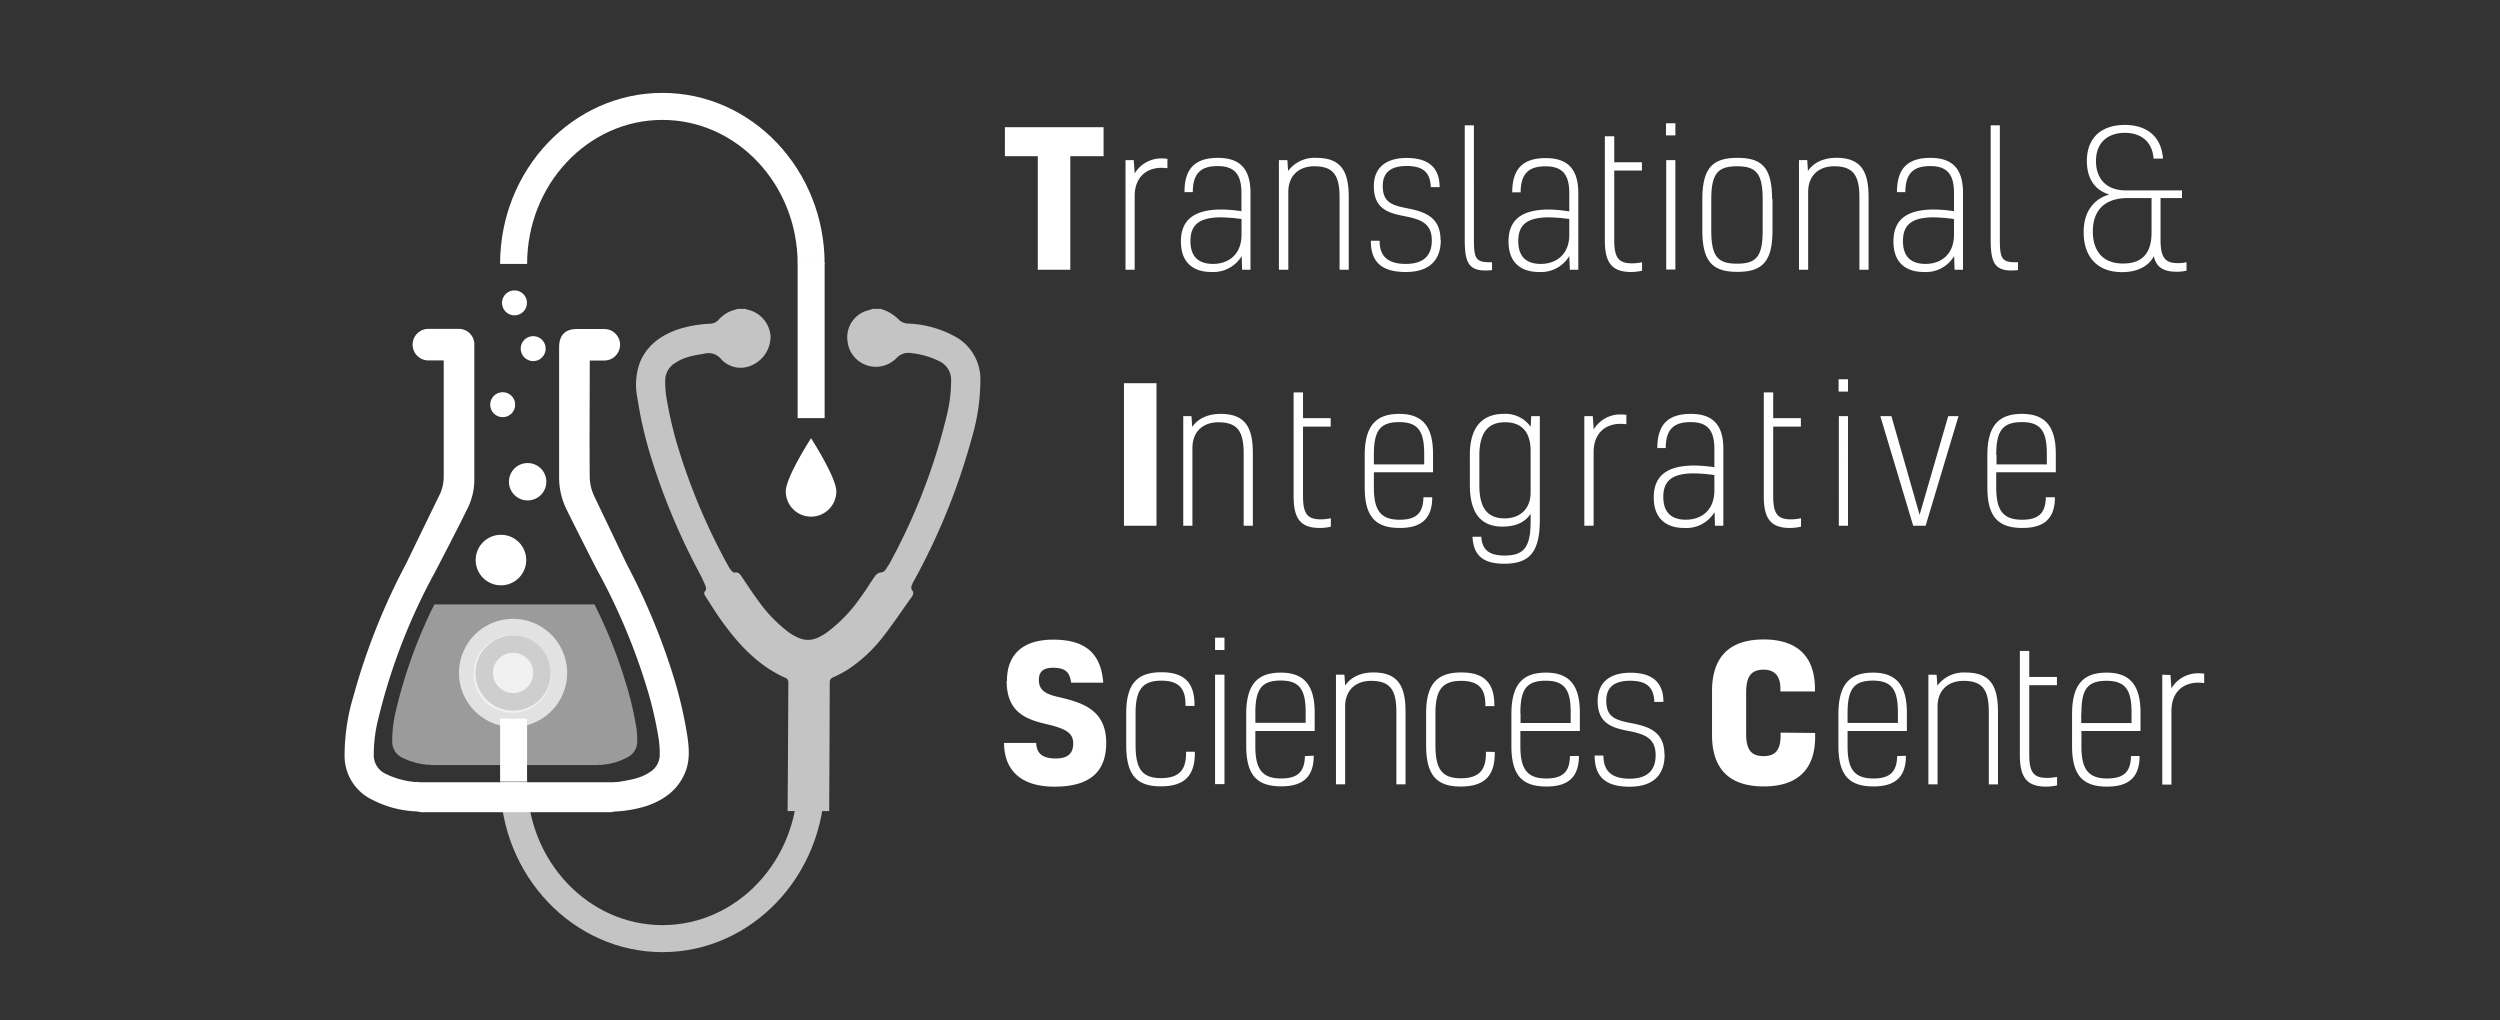 <svg id="Layer_1" data-name="Layer 1" xmlns="http://www.w3.org/2000/svg" viewBox="0 0 532.09 217.17"><rect x="0" y="0" width="532.09" height="217.17" fill="#333333" stroke="none"/><defs><style>.cls-1,.cls-3{fill:#fff;}.cls-1{opacity:0.51;}.cls-2{opacity:0.71;}</style></defs><title>TISC logo</title><path class="cls-1" d="M133,144.74a102.58,102.58,0,0,0-6.48-16.1H92.45A104,104,0,0,0,84.3,151.1a27,27,0,0,0-.82,6.64,3.76,3.76,0,0,0,2.09,3.5,15,15,0,0,0,5.12,1.5,3.59,3.59,0,0,0,1,0v.09h35.71v-.06a2.77,2.77,0,0,0,.85,0,13.45,13.45,0,0,0,5.5-1.71,3.67,3.67,0,0,0,1.87-3,18.42,18.42,0,0,0-.15-3A71.78,71.78,0,0,0,133,144.74Z"/><circle class="cls-1" cx="109.05" cy="143.44" r="8.27"/><g class="cls-2"><circle class="cls-3" cx="109.2" cy="143.22" r="4.28"/><path class="cls-3" d="M109.2,154.73a11.51,11.51,0,1,1,11.51-11.51A11.52,11.52,0,0,1,109.2,154.73Zm0-19.47a8,8,0,1,0,8,8A8,8,0,0,0,109.2,135.26Z"/><path class="cls-3" d="M203,71.48a22.6,22.6,0,0,0-9.59-2.61,3.06,3.06,0,0,1-2.07-.79,8.55,8.55,0,0,0-3.94-2.34h-1.63l-.9.29a5.9,5.9,0,0,0-4.49,6.57A6.07,6.07,0,0,0,190,76.9a5,5,0,0,0,.79-.66A3.45,3.45,0,0,1,194,75.16a17.53,17.53,0,0,1,6,1.76A4.36,4.36,0,0,1,202.43,81a31.13,31.13,0,0,1-1,7.74,128,128,0,0,1-12,31c-.28.52-.61,1-.94,1.5a1.35,1.35,0,0,1-1.16.61,1.84,1.84,0,0,0-1.11.8c-1.07,1.5-2,3.09-3.12,4.57a31.25,31.25,0,0,1-7.15,7.41c-3,2.09-4.95,2.07-8,0a30.14,30.14,0,0,1-6.68-6.94c-1.2-1.59-2.27-3.28-3.39-4.93-.37-.55-.7-1.06-1.51-.89-.2,0-.5-.18-.66-.36a5.55,5.55,0,0,1-.68-1,131.38,131.38,0,0,1-10.42-24.34,83.09,83.09,0,0,1-2.84-12,21.07,21.07,0,0,1-.18-3.46,4.3,4.3,0,0,1,2.18-3.49c1.93-1.31,4.17-1.61,6.41-2a3.4,3.4,0,0,1,3.28,1.19,5.59,5.59,0,0,0,6.49,1.36A6.67,6.67,0,0,0,164,71.55a6.23,6.23,0,0,0-4.92-5.65,2.66,2.66,0,0,1-.39-.16h-1.78a1.77,1.77,0,0,1-.31.15A6.81,6.81,0,0,0,153,68a2.58,2.58,0,0,1-1.93.9,26.13,26.13,0,0,0-6.73,1.19c-3.58,1.24-6.49,3.26-8.07,6.85a13.94,13.94,0,0,0-.61,7.77,88.1,88.1,0,0,0,3.15,13.4A140,140,0,0,0,149,122.21c.43.83.82,1.67,1.17,2.54.11.28.15.79,0,.94-.45.42-.3.79-.06,1.17,1,1.52,1.9,3,2.94,4.52,3.8,5.42,8.11,10.28,14.35,13a1,1,0,0,1,.39.75q-.06,13.76-.16,27.5h8.85q.08-13.68.12-27.35a1.06,1.06,0,0,1,.75-1.13,25.86,25.86,0,0,0,3.12-1.66,31,31,0,0,0,7.5-7c2.1-2.69,4-5.54,6-8.33.36-.51.65-1,.08-1.67-.16-.16-.09-.61,0-.89a6.54,6.54,0,0,1,.55-1.13A138.07,138.07,0,0,0,206.8,93.32,43.69,43.69,0,0,0,208.66,81,10.34,10.34,0,0,0,203,71.48Z"/><path class="cls-3" d="M141,202.65c-19,0-34.54-16.33-34.54-36.4h5.75c0,16.9,12.91,30.65,28.79,30.65s28.79-13.75,28.79-30.65h5.74C175.51,186.32,160,202.65,141,202.65Z"/></g><rect class="cls-3" x="106.44" y="152.96" width="5.74" height="13.29"/><path class="cls-3" d="M146.33,156.91a89.27,89.27,0,0,0-3.14-13.4,139.33,139.33,0,0,0-9.74-23.33s-4.67-9.74-7-14.63a9.85,9.85,0,0,1-.93-4c-.08-7.84,0-15.69,0-23.53V76.73h3.1a3.35,3.35,0,1,0,0-6.7c-2,0-3.9,0-5.85,0-2.49,0-3.77,1.32-3.77,3.89,0,9.22,0,18.43,0,27.64a15.27,15.27,0,0,0,1.58,6.86c1.87,3.82,6.21,12.36,6.39,12.68a131.73,131.73,0,0,1,10.41,24.34,81.2,81.2,0,0,1,2.84,12,21.07,21.07,0,0,1,.19,3.46,4.34,4.34,0,0,1-2.19,3.49c-1.93,1.3-4.17,1.61-6.41,2a3.76,3.76,0,0,1-1,.05v.06H89.12v-.1a4,4,0,0,1-1.14,0,17.56,17.56,0,0,1-6-1.75,4.36,4.36,0,0,1-2.43-4.08,31.5,31.5,0,0,1,1-7.74,127.05,127.05,0,0,1,12-31c.27-.53,5-9.57,6.85-13.4a13.8,13.8,0,0,0,1.55-6q0-14.4,0-28.79A3.32,3.32,0,0,0,97.44,70q-3,0-6,0a3.36,3.36,0,1,0,0,6.7h3v1.41c0,7.78,0,15.55,0,23.32a9,9,0,0,1-1,4.13q-3.49,7.14-6.95,14.3h0a138.13,138.13,0,0,0-11.28,28.37,43.68,43.68,0,0,0-1.87,12.35A10.35,10.35,0,0,0,79,170.1a22.48,22.48,0,0,0,9.59,2.6,4.78,4.78,0,0,1,1,.17h40.53a3.35,3.35,0,0,1,.79-.15,26.56,26.56,0,0,0,6.74-1.19c3.57-1.24,6.48-3.26,8.06-6.86C146.84,162.15,146.7,159.53,146.33,156.91Z"/><circle class="cls-3" cx="106.62" cy="119.2" r="5.38"/><path class="cls-3" d="M178,104.58a5.38,5.38,0,0,1-10.76,0c0-3,5.38-11.31,5.38-11.31S178,101.61,178,104.58Z"/><circle class="cls-3" cx="112.3" cy="102.53" r="3.98"/><circle class="cls-3" cx="106.99" cy="86.13" r="2.66"/><circle class="cls-3" cx="113.48" cy="74.2" r="2.66"/><circle class="cls-3" cx="109.5" cy="64.46" r="2.66"/><path class="cls-3" d="M175.51,56.17h-5.74c0-16.9-12.92-30.65-28.79-30.65s-28.79,13.75-28.79,30.65h-5.75c0-20.07,15.49-36.4,34.54-36.4S175.51,36.1,175.51,56.17Z"/><rect class="cls-3" x="169.77" y="56" width="5.74" height="32.99"/><path class="cls-3" d="M220.88,57.41V33.24h-7V27.07h21v6.17h-7.08V57.41Zm20.43-23.33.19,2.83a6.6,6.6,0,0,1,5.82-3.19,9.28,9.28,0,0,1,1.15.08v2a10.86,10.86,0,0,0-1.27-.08c-3.27,0-5.7,2.07-5.7,6V57.41h-1.95V34.08Zm23.05,23.33-.08-2.91a7.07,7.07,0,0,1-6.45,3.39c-3.86,0-6.49-2-6.49-6.49S254,44.59,260,44.59a31.23,31.23,0,0,1,4.22.36v-3.9c0-4-1.52-5.7-5.06-5.7-3.3,0-5.29,1.28-5.29,5.54H252.1c0-4.9,2.14-7.29,7.12-7.29,4.46,0,6.93,2.11,6.93,7.45V57.41Zm-.12-10.79a34.12,34.12,0,0,0-4.34-.36c-4.82,0-6.53,1.71-6.53,5.06,0,3.14,1.55,4.85,4.82,4.85s6.05-2,6.05-6.21ZM274,34.08l.16,2.31a7,7,0,0,1,6.05-2.79c5.38,0,6.85,3.07,6.85,8.36V57.41h-1.95V42.08c0-4.62-1.19-6.69-5.37-6.69-3.23,0-5.54,1.91-5.54,5.5V57.41H272.2V34.08Zm32.65,17c0,4.22-2.35,6.81-7.44,6.81s-7.45-2.07-7.45-6.65h1.87c0,3.06,1.48,4.93,5.58,4.93,3.62,0,5.53-1.63,5.53-5,0-3.82-2.59-4.54-6.09-5.22s-6.25-1.75-6.25-6.33c0-3.54,2.15-6,7-6s7,2.27,7,6.21h-1.87c-.12-2.94-1.43-4.5-5.13-4.5s-5.1,1.64-5.1,4.26c0,3.35,1.79,4.06,5,4.7C302.94,45,306.6,46,306.6,51.08Zm10.91,6.41c-5,.52-5.81-1.44-5.81-6.57V26.67h1.95V51.08c0,4.26.56,4.78,3.86,4.74Zm16.56-.08L334,54.5a7,7,0,0,1-6.44,3.39c-3.87,0-6.49-2-6.49-6.49s2.62-6.81,8.68-6.81A31,31,0,0,1,334,45v-3.9c0-4-1.51-5.7-5.05-5.7-3.31,0-5.3,1.28-5.3,5.54h-1.79c0-4.9,2.15-7.29,7.13-7.29,4.46,0,6.93,2.11,6.93,7.45V57.41ZM334,46.62a33.83,33.83,0,0,0-4.33-.36c-4.82,0-6.53,1.71-6.53,5.06,0,3.14,1.55,4.85,4.81,4.85S334,54.14,334,50Zm15.49,9.2v1.79a10,10,0,0,1-2.34.28c-4.22,0-5.58-2.15-5.58-6.73V29h2v5.54h5.89v1.75h-5.89V51.16c0,4,1.16,4.89,3.9,4.89A10.44,10.44,0,0,0,349.44,55.82Zm7.09-27h-2V26.24h2Zm0,28.55h-1.95V34.08h1.95Zm20.67-15v6.69c0,6.77-2.31,8.8-7.45,8.8s-7.48-2-7.48-8.8V42.4c0-6.77,2.3-8.8,7.48-8.8S377.16,35.63,377.16,42.4ZM364.22,49c0,5.53,1.31,7.12,5.49,7.12s5.45-1.59,5.45-7.12V42.48c0-5.49-1.31-7.09-5.45-7.09s-5.49,1.6-5.49,7.09Zm20.42-14.93.16,2.31c1.11-1.67,3.19-2.79,6.05-2.79,5.38,0,6.85,3.07,6.85,8.36V57.41h-1.95V42.08c0-4.62-1.2-6.69-5.38-6.69-3.22,0-5.53,1.91-5.53,5.5V57.41h-1.95V34.08ZM416,57.41l-.08-2.91a7,7,0,0,1-6.44,3.39c-3.87,0-6.49-2-6.49-6.49s2.62-6.81,8.67-6.81a31,31,0,0,1,4.22.36v-3.9c0-4-1.51-5.7-5.05-5.7-3.31,0-5.3,1.28-5.3,5.54h-1.79c0-4.9,2.15-7.29,7.13-7.29,4.46,0,6.93,2.11,6.93,7.45V57.41Zm-.12-10.79a33.83,33.83,0,0,0-4.33-.36c-4.82,0-6.53,1.71-6.53,5.06,0,3.14,1.55,4.85,4.81,4.85s6.05-2,6.05-6.21Zm13.62,10.87c-5,.52-5.81-1.44-5.81-6.57V26.67h1.95V51.08c0,4.26.56,4.78,3.86,4.74Zm30.34-15.33V51c0,4,1.08,5,3.7,5a7.73,7.73,0,0,0,1.83-.19v1.79a8.83,8.83,0,0,1-2.07.24c-3.1,0-4.41-1.16-4.89-3.31-.92,1.87-3.19,3.39-6.73,3.39-5.41,0-8.2-3.35-8.2-8.52,0-4.86,2.63-7.21,5.45-8-3.34-1-4.77-3.74-4.77-7.12,0-5.22,3.38-7.69,8.08-7.69,4.42,0,7.76,2.23,8.12,7.17h-2c-.32-4.06-3.15-5.49-6.13-5.49s-6.13,1.51-6.13,6.05c0,3.22,1.75,6.21,6.41,6.21h11.9v1.63Zm-1.91,0h-5.17c-3.43,0-7.33,1.43-7.33,7.13,0,3.86,1.91,6.8,6.41,6.8s6.09-2.62,6.09-6.68ZM246.14,111.9h-6.92V81.56h6.92Zm7.45-23.33.16,2.31c1.11-1.68,3.18-2.79,6.05-2.79,5.37,0,6.85,3.06,6.85,8.36V111.9H264.7V96.57c0-4.62-1.2-6.69-5.38-6.69-3.22,0-5.53,1.91-5.53,5.49V111.9h-1.95V88.57Zm29.66,21.73v1.79a10.11,10.11,0,0,1-2.35.28c-4.22,0-5.57-2.15-5.57-6.72V83.51h2V89h5.89V90.8h-5.89v14.85c0,4,1.15,4.89,3.9,4.89A9.75,9.75,0,0,0,283.25,110.3Zm21.58-4.46c0,4.38-2.15,6.53-6.89,6.53-5.17,0-7.48-2.35-7.48-8.68V96.93c0-6.37,2.43-8.84,7.36-8.84S305,90.76,305,96.61v3.9H292.41v3.22c0,4.78,1.35,6.89,5.49,6.89,3.71,0,5-1.59,5.06-4.78Zm-12.42-9v2h10.71V96.61c0-4.58-1.12-6.77-5.3-6.77S292.41,91.75,292.41,96.81Zm33.36,14.09v-1.59c-1.19,1.87-3.26,2.74-6,2.74-4.78,0-6.93-3.14-6.93-8.83V96.81c0-6.49,3.19-8.72,7.21-8.72a6.53,6.53,0,0,1,5.73,2.75l.12-2.27h1.83V110.7c0,7.13-2.46,9.28-7.6,9.28-4.5,0-6.53-1.79-6.73-5.74h1.87c.16,2.51,1.4,4,4.9,4C324.54,118.27,325.77,116.23,325.77,110.9Zm-10.91-7.6c0,4.61,1.6,7,5.38,7,3.26,0,5.53-2,5.53-5.53V96c0-4.58-2.39-6.13-5.41-6.13-3.31,0-5.5,1.79-5.5,7.09ZM339,88.57l.2,2.82A6.61,6.61,0,0,1,345,88.21a9.28,9.28,0,0,1,1.15.08v2a10.86,10.86,0,0,0-1.27-.08c-3.27,0-5.7,2.07-5.7,6V111.9H337.2V88.57Zm26,23.33-.08-2.91a7,7,0,0,1-6.45,3.38c-3.86,0-6.49-2-6.49-6.49s2.63-6.8,8.68-6.8a31,31,0,0,1,4.22.36V95.53c0-4-1.51-5.69-5.05-5.69-3.31,0-5.3,1.27-5.3,5.53h-1.79c0-4.89,2.15-7.28,7.13-7.28,4.46,0,6.92,2.11,6.92,7.44V111.9Zm-.12-10.79a33.83,33.83,0,0,0-4.34-.36c-4.81,0-6.53,1.71-6.53,5,0,3.15,1.56,4.86,4.82,4.86s6.05-2,6.05-6.21Zm18.44,9.19v1.79a10.18,10.18,0,0,1-2.35.28c-4.22,0-5.57-2.15-5.57-6.72V83.51h2V89h5.89V90.8h-5.89v14.85c0,4,1.15,4.89,3.9,4.89A9.83,9.83,0,0,0,383.27,110.3Zm10-26.95h-2V80.72h2Zm0,28.55h-1.95V88.57h1.95Zm9.24-23.33,6,21,6.09-21h2.19l-7,23.33H407.2l-7-23.33Zm34.8,17.27c0,4.38-2.15,6.53-6.89,6.53-5.18,0-7.49-2.35-7.49-8.68V96.93c0-6.37,2.43-8.84,7.37-8.84s7.2,2.67,7.2,8.52v3.9H424.87v3.22c0,4.78,1.36,6.89,5.5,6.89,3.7,0,5-1.59,5.05-4.78Zm-12.43-9v2h10.71V96.61c0-4.58-1.11-6.77-5.29-6.77S424.87,91.75,424.87,96.81Zm-210.62,48.1c0-5.69,3.43-8.8,9.84-8.8,6.25,0,10.15,2.39,10.66,9.16h-6.84c-.28-2.27-1.28-3.18-3.86-3.18-2.23,0-3,1-3,2.58,0,2,1.11,3,4.26,3.67,4.58,1.11,10.07,2.46,10.07,9.71,0,5.69-2.9,9.35-11,9.35S213.7,163,213.7,158.13h6.84c.08,2,1.08,3.3,4.14,3.3,2.59,0,3.74-1.07,3.74-3.18s-1.31-3.11-5.57-4.1S214.25,151.76,214.25,144.91ZM254.31,160v.24c0,4.66-2,7.12-7.24,7.12-5.06,0-7.37-2.3-7.37-8.79v-6.77c0-6.49,2.51-8.72,7.53-8.72s7,2.43,7,6.93v.24h-1.91v-.24c0-3.15-1.11-5.14-5.13-5.14s-5.5,1.91-5.5,6.93v6.69c0,4.85,1.16,7.12,5.42,7.12s5.33-2.19,5.33-5.37V160Zm6.3-21.66h-2v-2.62h2Zm0,28.55h-2V143.6h2Zm19-6.05c0,4.38-2.15,6.52-6.89,6.52-5.18,0-7.48-2.34-7.48-8.67V152c0-6.37,2.42-8.84,7.36-8.84s7.21,2.67,7.21,8.52v3.9H267.18v3.23c0,4.77,1.35,6.88,5.49,6.88,3.7,0,5-1.59,5.06-4.77Zm-12.42-9v2h10.7v-2.23c0-4.58-1.11-6.77-5.29-6.77S267.18,146.78,267.18,151.84Zm18.95-8.24.16,2.31c1.11-1.67,3.18-2.79,6-2.79,5.37,0,6.85,3.07,6.85,8.36v15.45h-1.95V151.6c0-4.62-1.2-6.69-5.38-6.69-3.22,0-5.53,1.91-5.53,5.5v16.52h-1.95V143.6Zm32,16.44v.24c0,4.66-2,7.12-7.25,7.12-5.05,0-7.36-2.3-7.36-8.79v-6.77c0-6.49,2.51-8.72,7.52-8.72s7,2.43,7,6.93v.24h-1.91v-.24c0-3.15-1.12-5.14-5.14-5.14s-5.49,1.91-5.49,6.93v6.69c0,4.85,1.15,7.12,5.41,7.12s5.34-2.19,5.34-5.37V160Zm17.91.84c0,4.38-2.15,6.52-6.88,6.52-5.18,0-7.49-2.34-7.49-8.67V152c0-6.37,2.43-8.84,7.37-8.84s7.2,2.67,7.2,8.52v3.9H323.59v3.23c0,4.77,1.36,6.88,5.5,6.88,3.7,0,5-1.59,5.05-4.77Zm-12.42-9v2H334.3v-2.23c0-4.58-1.11-6.77-5.29-6.77S323.59,146.78,323.59,151.84Zm30.66,8.76c0,4.22-2.35,6.8-7.44,6.8s-7.45-2.06-7.45-6.64h1.87c0,3.06,1.47,4.93,5.58,4.93,3.62,0,5.53-1.63,5.53-5,0-3.82-2.59-4.54-6.09-5.22s-6.25-1.75-6.25-6.33c0-3.54,2.15-6,7-6s7,2.27,7,6.21H352.1c-.12-2.94-1.43-4.5-5.14-4.5s-5.09,1.64-5.09,4.26c0,3.35,1.79,4.06,5,4.7C350.59,154.55,354.25,155.5,354.25,160.6ZM386.33,156v.84c0,6.8-3.62,10.54-10.95,10.54-7.48,0-11-3.9-11-10.94V147.1c0-7.08,3.5-11,11-11,7.25,0,10.91,3.71,10.91,10.55v.52h-7.36v-.64c0-2.74-1.32-4-3.55-4-2.7,0-3.74,1.48-3.74,4.9v8.72c0,3.34,1,4.78,3.74,4.78,2.31,0,3.51-1.16,3.59-4v-1Zm19.32,4.86c0,4.38-2.15,6.52-6.89,6.52-5.17,0-7.48-2.34-7.48-8.67V152c0-6.37,2.43-8.84,7.36-8.84s7.21,2.67,7.21,8.52v3.9H393.23v3.23c0,4.77,1.35,6.88,5.49,6.88,3.71,0,5-1.59,5.06-4.77Zm-12.42-9v2h10.71v-2.23c0-4.58-1.12-6.77-5.3-6.77S393.23,146.78,393.23,151.84Zm18.95-8.24.16,2.31a7,7,0,0,1,6.05-2.79c5.38,0,6.85,3.07,6.85,8.36v15.45h-1.95V151.6c0-4.62-1.19-6.69-5.38-6.69-3.22,0-5.53,1.91-5.53,5.5v16.52h-1.95V143.6Zm25.64,21.74v1.79a10.14,10.14,0,0,1-2.35.27c-4.22,0-5.57-2.14-5.57-6.72V138.54h2v5.54h5.89v1.75h-5.89v14.85c0,4,1.16,4.89,3.9,4.89A10.44,10.44,0,0,0,437.82,165.34Zm17.56-4.46c0,4.38-2.15,6.52-6.89,6.52-5.17,0-7.48-2.34-7.48-8.67V152c0-6.37,2.43-8.84,7.36-8.84s7.21,2.67,7.21,8.52v3.9H443v3.23c0,4.77,1.35,6.88,5.49,6.88,3.71,0,5-1.59,5.06-4.77Zm-12.42-9v2h10.71v-2.23c0-4.58-1.12-6.77-5.3-6.77S443,146.78,443,151.84Zm19-8.24.2,2.83a6.59,6.59,0,0,1,5.81-3.19,9.31,9.31,0,0,1,1.16.08v2a10.9,10.9,0,0,0-1.28-.08c-3.26,0-5.69,2.07-5.69,6v15.69h-1.95V143.6Z"/></svg>